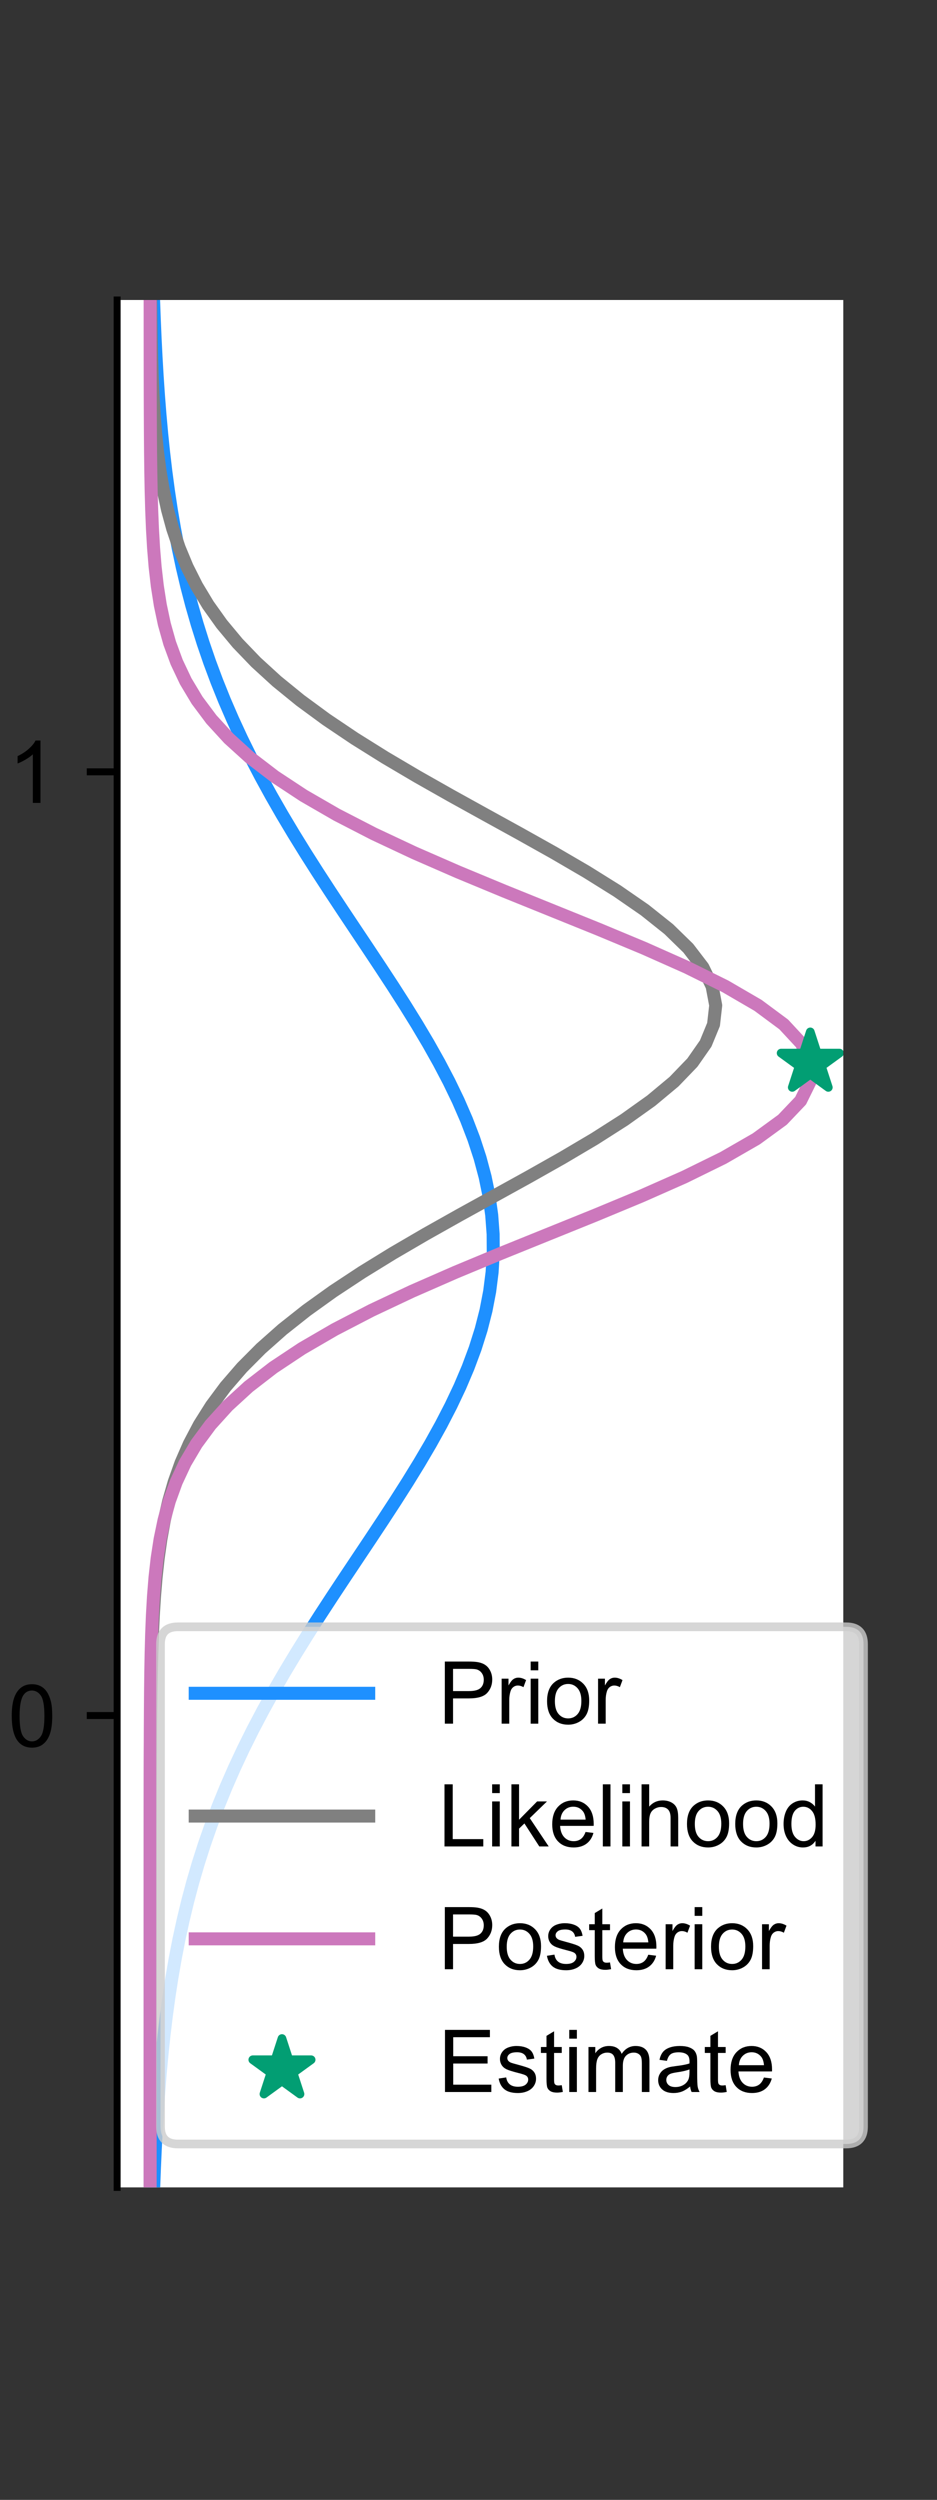 <?xml version="1.0" encoding="utf-8" standalone="no"?>
<!DOCTYPE svg PUBLIC "-//W3C//DTD SVG 1.1//EN"
  "http://www.w3.org/Graphics/SVG/1.1/DTD/svg11.dtd">
<!-- Created with matplotlib (https://matplotlib.org/) -->
<svg height="288pt" version="1.1" viewBox="0 0 108 288" width="108pt" xmlns="http://www.w3.org/2000/svg" xmlns:xlink="http://www.w3.org/1999/xlink">
 <rect x="0" y="0" width="108" height="288" fill="#333333" stroke="none"/>
 <defs>
  <style type="text/css">*{stroke-linecap:butt;stroke-linejoin:round;}</style>
 </defs>
 <g id="figure_1">
  <g id="patch_1">
   <path d="M 0 288 
L 108 288 
L 108 0 
L 0 0 
z
" style="fill:none;"/>
  </g>
  <g id="axes_1">
   <g id="patch_2">
    <path d="M 13.5 252 
L 97.2 252 
L 97.2 34.56 
L 13.5 34.56 
z
" style="fill:#ffffff;"/>
   </g>
   <g id="matplotlib.axis_1">
    <g id="ytick_1">
     <g id="line2d_1">
      <defs>
       <path d="M 0 0 
L -3.5 0 
" id="mc395a2287a" style="stroke:#000000;stroke-width:0.8;"/>
      </defs>
      <g>
       <use style="stroke:#000000;stroke-width:0.8;" x="13.5" xlink:href="#mc395a2287a" y="197.64"/>
      </g>
     </g>
     <g id="text_1">
      <!-- 0 -->
      <g transform="translate(0.939 201.219)scale(0.1 -0.1)">
       <defs>
        <path d="M 4.156 35.297 
Q 4.156 48 6.766 55.734 
Q 9.375 63.484 14.516 67.672 
Q 19.672 71.875 27.484 71.875 
Q 33.25 71.875 37.594 69.547 
Q 41.938 67.234 44.766 62.859 
Q 47.609 58.5 49.219 52.219 
Q 50.828 45.953 50.828 35.297 
Q 50.828 22.703 48.234 14.969 
Q 45.656 7.234 40.5 3 
Q 35.359 -1.219 27.484 -1.219 
Q 17.141 -1.219 11.234 6.203 
Q 4.156 15.141 4.156 35.297 
z
M 13.188 35.297 
Q 13.188 17.672 17.312 11.828 
Q 21.438 6 27.484 6 
Q 33.547 6 37.672 11.859 
Q 41.797 17.719 41.797 35.297 
Q 41.797 52.984 37.672 58.781 
Q 33.547 64.594 27.391 64.594 
Q 21.344 64.594 17.719 59.469 
Q 13.188 52.938 13.188 35.297 
z
" id="ArialMT-48"/>
       </defs>
       <use xlink:href="#ArialMT-48"/>
      </g>
     </g>
    </g>
    <g id="ytick_2">
     <g id="line2d_2">
      <g>
       <use style="stroke:#000000;stroke-width:0.8;" x="13.5" xlink:href="#mc395a2287a" y="88.92"/>
      </g>
     </g>
     <g id="text_2">
      <!-- 1 -->
      <g transform="translate(0.939 92.499)scale(0.1 -0.1)">
       <defs>
        <path d="M 37.25 0 
L 28.469 0 
L 28.469 56 
Q 25.297 52.984 20.141 49.953 
Q 14.984 46.922 10.891 45.406 
L 10.891 53.906 
Q 18.266 57.375 23.781 62.297 
Q 29.297 67.234 31.594 71.875 
L 37.25 71.875 
z
" id="ArialMT-49"/>
       </defs>
       <use xlink:href="#ArialMT-49"/>
      </g>
     </g>
    </g>
   </g>
   <g id="line2d_3">
    <path clip-path="url(#p1fad02d573)" d="M 17.717 252 
L 17.799 249.804 
L 17.896 247.607 
L 18.01 245.411 
L 18.142 243.215 
L 18.295 241.018 
L 18.472 238.822 
L 18.675 236.625 
L 18.908 234.429 
L 19.173 232.233 
L 19.473 230.036 
L 19.813 227.84 
L 20.195 225.644 
L 20.623 223.447 
L 21.1 221.251 
L 21.629 219.055 
L 22.214 216.858 
L 22.857 214.662 
L 23.561 212.465 
L 24.328 210.269 
L 25.159 208.073 
L 26.056 205.876 
L 27.018 203.68 
L 28.047 201.484 
L 29.14 199.287 
L 30.295 197.091 
L 31.51 194.895 
L 32.781 192.698 
L 34.102 190.502 
L 35.468 188.305 
L 36.872 186.109 
L 38.305 183.913 
L 39.759 181.716 
L 41.225 179.52 
L 42.691 177.324 
L 44.146 175.127 
L 45.579 172.931 
L 46.977 170.735 
L 48.328 168.538 
L 49.619 166.342 
L 50.838 164.145 
L 51.973 161.949 
L 53.013 159.753 
L 53.947 157.556 
L 54.765 155.36 
L 55.458 153.164 
L 56.019 150.967 
L 56.441 148.771 
L 56.72 146.575 
L 56.853 144.378 
L 56.839 142.182 
L 56.676 139.985 
L 56.368 137.789 
L 55.918 135.593 
L 55.331 133.396 
L 54.612 131.2 
L 53.77 129.004 
L 52.815 126.807 
L 51.755 124.611 
L 50.602 122.415 
L 49.368 120.218 
L 48.064 118.022 
L 46.702 115.825 
L 45.297 113.629 
L 43.858 111.433 
L 42.4 109.236 
L 40.933 107.04 
L 39.469 104.844 
L 38.018 102.647 
L 36.59 100.451 
L 35.193 98.255 
L 33.836 96.058 
L 32.524 93.862 
L 31.264 91.665 
L 30.061 89.469 
L 28.917 87.273 
L 27.837 85.076 
L 26.822 82.88 
L 25.872 80.684 
L 24.989 78.487 
L 24.17 76.291 
L 23.416 74.095 
L 22.725 71.898 
L 22.094 69.702 
L 21.52 67.505 
L 21.001 65.309 
L 20.534 63.113 
L 20.116 60.916 
L 19.742 58.72 
L 19.411 56.524 
L 19.117 54.327 
L 18.859 52.131 
L 18.632 49.935 
L 18.435 47.738 
L 18.263 45.542 
L 18.114 43.345 
L 17.986 41.149 
L 17.876 38.953 
L 17.782 36.756 
L 17.702 34.56 
" style="fill:none;stroke:#1e90ff;stroke-linecap:square;stroke-width:1.5;"/>
   </g>
   <g id="patch_3">
    <path d="M 13.5 252 
L 13.5 34.56 
" style="fill:none;stroke:#000000;stroke-linecap:square;stroke-linejoin:miter;stroke-width:0.8;"/>
   </g>
   <g id="line2d_4">
    <path clip-path="url(#p1fad02d573)" d="M 17.305 252 
L 17.305 249.804 
L 17.305 247.607 
L 17.305 245.411 
L 17.305 243.215 
L 17.305 241.018 
L 17.305 238.822 
L 17.305 236.625 
L 17.305 234.429 
L 17.305 232.233 
L 17.305 230.036 
L 17.305 227.84 
L 17.305 225.644 
L 17.305 223.447 
L 17.305 221.251 
L 17.305 219.055 
L 17.306 216.858 
L 17.307 214.662 
L 17.308 212.465 
L 17.31 210.269 
L 17.313 208.073 
L 17.318 205.876 
L 17.324 203.68 
L 17.334 201.484 
L 17.348 199.287 
L 17.368 197.091 
L 17.396 194.895 
L 17.436 192.698 
L 17.492 190.502 
L 17.567 188.305 
L 17.67 186.109 
L 17.808 183.913 
L 17.991 181.716 
L 18.231 179.52 
L 18.542 177.324 
L 18.941 175.127 
L 19.447 172.931 
L 20.08 170.735 
L 20.863 168.538 
L 21.822 166.342 
L 22.98 164.145 
L 24.364 161.949 
L 25.995 159.753 
L 27.894 157.556 
L 30.078 155.36 
L 32.555 153.164 
L 35.329 150.967 
L 38.39 148.771 
L 41.721 146.575 
L 45.291 144.378 
L 49.057 142.182 
L 52.965 139.985 
L 56.947 137.789 
L 60.926 135.593 
L 64.817 133.396 
L 68.531 131.2 
L 71.973 129.004 
L 75.055 126.807 
L 77.691 124.611 
L 79.807 122.415 
L 81.34 120.218 
L 82.245 118.022 
L 82.494 115.825 
L 82.079 113.629 
L 81.014 111.433 
L 79.331 109.236 
L 77.078 107.04 
L 74.323 104.844 
L 71.143 102.647 
L 67.624 100.451 
L 63.858 98.255 
L 59.936 96.058 
L 55.948 93.862 
L 51.978 91.665 
L 48.1 89.469 
L 44.378 87.273 
L 40.864 85.076 
L 37.598 82.88 
L 34.608 80.684 
L 31.908 78.487 
L 29.505 76.291 
L 27.393 74.095 
L 25.563 71.898 
L 23.995 69.702 
L 22.671 67.505 
L 21.564 65.309 
L 20.652 63.113 
L 19.908 60.916 
L 19.309 58.72 
L 18.832 56.524 
L 18.457 54.327 
L 18.165 52.131 
L 17.941 49.935 
L 17.77 47.738 
L 17.642 45.542 
L 17.546 43.345 
L 17.476 41.149 
L 17.425 38.953 
L 17.388 36.756 
L 17.362 34.56 
" style="fill:none;stroke:#808080;stroke-linecap:square;stroke-width:1.5;"/>
   </g>
   <g id="line2d_5">
    <path clip-path="url(#p1fad02d573)" d="M 17.305 252 
L 17.305 249.804 
L 17.305 247.607 
L 17.305 245.411 
L 17.305 243.215 
L 17.305 241.018 
L 17.305 238.822 
L 17.305 236.625 
L 17.305 234.429 
L 17.305 232.233 
L 17.305 230.036 
L 17.305 227.84 
L 17.305 225.644 
L 17.305 223.447 
L 17.305 221.251 
L 17.305 219.055 
L 17.305 216.858 
L 17.305 214.662 
L 17.305 212.465 
L 17.306 210.269 
L 17.307 208.073 
L 17.309 205.876 
L 17.311 203.68 
L 17.316 201.484 
L 17.323 199.287 
L 17.335 197.091 
L 17.352 194.895 
L 17.379 192.698 
L 17.419 190.502 
L 17.479 188.305 
L 17.566 186.109 
L 17.691 183.913 
L 17.868 181.716 
L 18.115 179.52 
L 18.454 177.324 
L 18.911 175.127 
L 19.519 172.931 
L 20.315 170.735 
L 21.341 168.538 
L 22.642 166.342 
L 24.263 164.145 
L 26.252 161.949 
L 28.65 159.753 
L 31.492 157.556 
L 34.799 155.36 
L 38.579 153.164 
L 42.817 150.967 
L 47.475 148.771 
L 52.491 146.575 
L 57.772 144.378 
L 63.201 142.182 
L 68.637 139.985 
L 73.923 137.789 
L 78.888 135.593 
L 83.361 133.396 
L 87.178 131.2 
L 90.191 129.004 
L 92.282 126.807 
L 93.365 124.611 
L 93.395 122.415 
L 92.372 120.218 
L 90.336 118.022 
L 87.372 115.825 
L 83.597 113.629 
L 79.157 111.433 
L 74.215 109.236 
L 68.944 107.04 
L 63.511 104.844 
L 58.078 102.647 
L 52.785 100.451 
L 47.752 98.255 
L 43.071 96.058 
L 38.808 93.862 
L 35.001 91.665 
L 31.667 89.469 
L 28.8 87.273 
L 26.377 85.076 
L 24.366 82.88 
L 22.725 80.684 
L 21.407 78.487 
L 20.367 76.291 
L 19.559 74.095 
L 18.941 71.898 
L 18.476 69.702 
L 18.132 67.505 
L 17.88 65.309 
L 17.7 63.113 
L 17.572 60.916 
L 17.483 58.72 
L 17.422 56.524 
L 17.381 54.327 
L 17.353 52.131 
L 17.335 49.935 
L 17.324 47.738 
L 17.316 45.542 
L 17.312 43.345 
L 17.309 41.149 
L 17.307 38.953 
L 17.306 36.756 
L 17.305 34.56 
" style="fill:none;stroke:#cc78bc;stroke-linecap:square;stroke-width:1.5;"/>
   </g>
   <g id="PathCollection_1">
    <defs>
     <path d="M 0 -3.536 
L -0.794 -1.093 
L -3.362 -1.093 
L -1.284 0.417 
L -2.078 2.86 
L -0 1.35 
L 2.078 2.86 
L 1.284 0.417 
L 3.362 -1.093 
L 0.794 -1.093 
z
" id="m7337bd694d" style="stroke:#029e73;"/>
    </defs>
    <g clip-path="url(#p1fad02d573)">
     <use style="fill:#029e73;stroke:#029e73;" x="93.395" xlink:href="#m7337bd694d" y="122.415"/>
    </g>
   </g>
   <g id="legend_1">
    <g id="patch_4">
     <path d="M 20.5 247 
L 97.531 247 
Q 99.531 247 99.531 245 
L 99.531 189.419 
Q 99.531 187.419 97.531 187.419 
L 20.5 187.419 
Q 18.5 187.419 18.5 189.419 
L 18.5 245 
Q 18.5 247 20.5 247 
z
" style="fill:#ffffff;opacity:0.8;stroke:#cccccc;stroke-linejoin:miter;"/>
    </g>
    <g id="line2d_6">
     <path d="M 22.5 195.077 
L 42.5 195.077 
" style="fill:none;stroke:#1e90ff;stroke-linecap:square;stroke-width:1.5;"/>
    </g>
    <g id="line2d_7"/>
    <g id="text_3">
     <!-- Prior -->
     <g transform="translate(50.5 198.577)scale(0.1 -0.1)">
      <defs>
       <path d="M 7.719 0 
L 7.719 71.578 
L 34.719 71.578 
Q 41.844 71.578 45.609 70.906 
Q 50.875 70.016 54.438 67.547 
Q 58.016 65.094 60.188 60.641 
Q 62.359 56.203 62.359 50.875 
Q 62.359 41.75 56.547 35.422 
Q 50.734 29.109 35.547 29.109 
L 17.188 29.109 
L 17.188 0 
z
M 17.188 37.547 
L 35.688 37.547 
Q 44.875 37.547 48.734 40.969 
Q 52.594 44.391 52.594 50.594 
Q 52.594 55.078 50.312 58.266 
Q 48.047 61.469 44.344 62.5 
Q 41.938 63.141 35.5 63.141 
L 17.188 63.141 
z
" id="ArialMT-80"/>
       <path d="M 6.5 0 
L 6.5 51.859 
L 14.406 51.859 
L 14.406 44 
Q 17.438 49.516 20 51.266 
Q 22.562 53.031 25.641 53.031 
Q 30.078 53.031 34.672 50.203 
L 31.641 42.047 
Q 28.422 43.953 25.203 43.953 
Q 22.312 43.953 20.016 42.219 
Q 17.719 40.484 16.75 37.406 
Q 15.281 32.719 15.281 27.156 
L 15.281 0 
z
" id="ArialMT-114"/>
       <path d="M 6.641 61.469 
L 6.641 71.578 
L 15.438 71.578 
L 15.438 61.469 
z
M 6.641 0 
L 6.641 51.859 
L 15.438 51.859 
L 15.438 0 
z
" id="ArialMT-105"/>
       <path d="M 3.328 25.922 
Q 3.328 40.328 11.328 47.266 
Q 18.016 53.031 27.641 53.031 
Q 38.328 53.031 45.109 46.016 
Q 51.906 39.016 51.906 26.656 
Q 51.906 16.656 48.906 10.906 
Q 45.906 5.172 40.156 2 
Q 34.422 -1.172 27.641 -1.172 
Q 16.75 -1.172 10.031 5.812 
Q 3.328 12.797 3.328 25.922 
z
M 12.359 25.922 
Q 12.359 15.969 16.703 11.016 
Q 21.047 6.062 27.641 6.062 
Q 34.188 6.062 38.531 11.031 
Q 42.875 16.016 42.875 26.219 
Q 42.875 35.844 38.5 40.797 
Q 34.125 45.75 27.641 45.75 
Q 21.047 45.75 16.703 40.812 
Q 12.359 35.891 12.359 25.922 
z
" id="ArialMT-111"/>
      </defs>
      <use xlink:href="#ArialMT-80"/>
      <use x="66.699" xlink:href="#ArialMT-114"/>
      <use x="100" xlink:href="#ArialMT-105"/>
      <use x="122.217" xlink:href="#ArialMT-111"/>
      <use x="177.832" xlink:href="#ArialMT-114"/>
     </g>
    </g>
    <g id="line2d_8">
     <path d="M 22.5 209.222 
L 42.5 209.222 
" style="fill:none;stroke:#808080;stroke-linecap:square;stroke-width:1.5;"/>
    </g>
    <g id="line2d_9"/>
    <g id="text_4">
     <!-- Likelihood -->
     <g transform="translate(50.5 212.722)scale(0.1 -0.1)">
      <defs>
       <path d="M 7.328 0 
L 7.328 71.578 
L 16.797 71.578 
L 16.797 8.453 
L 52.047 8.453 
L 52.047 0 
z
" id="ArialMT-76"/>
       <path d="M 6.641 0 
L 6.641 71.578 
L 15.438 71.578 
L 15.438 30.766 
L 36.234 51.859 
L 47.609 51.859 
L 27.781 32.625 
L 49.609 0 
L 38.766 0 
L 21.625 26.516 
L 15.438 20.562 
L 15.438 0 
z
" id="ArialMT-107"/>
       <path d="M 42.094 16.703 
L 51.172 15.578 
Q 49.031 7.625 43.219 3.219 
Q 37.406 -1.172 28.375 -1.172 
Q 17 -1.172 10.328 5.828 
Q 3.656 12.844 3.656 25.484 
Q 3.656 38.578 10.391 45.797 
Q 17.141 53.031 27.875 53.031 
Q 38.281 53.031 44.875 45.953 
Q 51.469 38.875 51.469 26.031 
Q 51.469 25.25 51.422 23.688 
L 12.75 23.688 
Q 13.234 15.141 17.578 10.594 
Q 21.922 6.062 28.422 6.062 
Q 33.25 6.062 36.672 8.594 
Q 40.094 11.141 42.094 16.703 
z
M 13.234 30.906 
L 42.188 30.906 
Q 41.609 37.453 38.875 40.719 
Q 34.672 45.797 27.984 45.797 
Q 21.922 45.797 17.797 41.75 
Q 13.672 37.703 13.234 30.906 
z
" id="ArialMT-101"/>
       <path d="M 6.391 0 
L 6.391 71.578 
L 15.188 71.578 
L 15.188 0 
z
" id="ArialMT-108"/>
       <path d="M 6.594 0 
L 6.594 71.578 
L 15.375 71.578 
L 15.375 45.906 
Q 21.531 53.031 30.906 53.031 
Q 36.672 53.031 40.922 50.75 
Q 45.172 48.484 47 44.484 
Q 48.828 40.484 48.828 32.859 
L 48.828 0 
L 40.047 0 
L 40.047 32.859 
Q 40.047 39.453 37.188 42.453 
Q 34.328 45.453 29.109 45.453 
Q 25.203 45.453 21.75 43.422 
Q 18.312 41.406 16.844 37.938 
Q 15.375 34.469 15.375 28.375 
L 15.375 0 
z
" id="ArialMT-104"/>
       <path d="M 40.234 0 
L 40.234 6.547 
Q 35.297 -1.172 25.734 -1.172 
Q 19.531 -1.172 14.328 2.25 
Q 9.125 5.672 6.266 11.797 
Q 3.422 17.922 3.422 25.875 
Q 3.422 33.641 6 39.969 
Q 8.594 46.297 13.766 49.656 
Q 18.953 53.031 25.344 53.031 
Q 30.031 53.031 33.688 51.047 
Q 37.359 49.078 39.656 45.906 
L 39.656 71.578 
L 48.391 71.578 
L 48.391 0 
z
M 12.453 25.875 
Q 12.453 15.922 16.641 10.984 
Q 20.844 6.062 26.562 6.062 
Q 32.328 6.062 36.344 10.766 
Q 40.375 15.484 40.375 25.141 
Q 40.375 35.797 36.266 40.766 
Q 32.172 45.75 26.172 45.75 
Q 20.312 45.75 16.375 40.969 
Q 12.453 36.188 12.453 25.875 
z
" id="ArialMT-100"/>
      </defs>
      <use xlink:href="#ArialMT-76"/>
      <use x="55.615" xlink:href="#ArialMT-105"/>
      <use x="77.832" xlink:href="#ArialMT-107"/>
      <use x="127.832" xlink:href="#ArialMT-101"/>
      <use x="183.447" xlink:href="#ArialMT-108"/>
      <use x="205.664" xlink:href="#ArialMT-105"/>
      <use x="227.881" xlink:href="#ArialMT-104"/>
      <use x="283.496" xlink:href="#ArialMT-111"/>
      <use x="339.111" xlink:href="#ArialMT-111"/>
      <use x="394.727" xlink:href="#ArialMT-100"/>
     </g>
    </g>
    <g id="line2d_10">
     <path d="M 22.5 223.367 
L 42.5 223.367 
" style="fill:none;stroke:#cc78bc;stroke-linecap:square;stroke-width:1.5;"/>
    </g>
    <g id="line2d_11"/>
    <g id="text_5">
     <!-- Posterior -->
     <g transform="translate(50.5 226.867)scale(0.1 -0.1)">
      <defs>
       <path d="M 3.078 15.484 
L 11.766 16.844 
Q 12.5 11.625 15.844 8.844 
Q 19.188 6.062 25.203 6.062 
Q 31.25 6.062 34.172 8.516 
Q 37.109 10.984 37.109 14.312 
Q 37.109 17.281 34.516 19 
Q 32.719 20.172 25.531 21.969 
Q 15.875 24.422 12.141 26.203 
Q 8.406 27.984 6.469 31.125 
Q 4.547 34.281 4.547 38.094 
Q 4.547 41.547 6.125 44.5 
Q 7.719 47.469 10.453 49.422 
Q 12.5 50.922 16.031 51.969 
Q 19.578 53.031 23.641 53.031 
Q 29.734 53.031 34.344 51.266 
Q 38.969 49.516 41.156 46.5 
Q 43.359 43.5 44.188 38.484 
L 35.594 37.312 
Q 35.016 41.312 32.203 43.547 
Q 29.391 45.797 24.266 45.797 
Q 18.219 45.797 15.625 43.797 
Q 13.031 41.797 13.031 39.109 
Q 13.031 37.406 14.109 36.031 
Q 15.188 34.625 17.484 33.688 
Q 18.797 33.203 25.25 31.453 
Q 34.578 28.953 38.25 27.359 
Q 41.938 25.781 44.031 22.75 
Q 46.141 19.734 46.141 15.234 
Q 46.141 10.844 43.578 6.953 
Q 41.016 3.078 36.172 0.953 
Q 31.344 -1.172 25.25 -1.172 
Q 15.141 -1.172 9.844 3.031 
Q 4.547 7.234 3.078 15.484 
z
" id="ArialMT-115"/>
       <path d="M 25.781 7.859 
L 27.047 0.094 
Q 23.344 -0.688 20.406 -0.688 
Q 15.625 -0.688 12.984 0.828 
Q 10.359 2.344 9.281 4.812 
Q 8.203 7.281 8.203 15.188 
L 8.203 45.016 
L 1.766 45.016 
L 1.766 51.859 
L 8.203 51.859 
L 8.203 64.703 
L 16.938 69.969 
L 16.938 51.859 
L 25.781 51.859 
L 25.781 45.016 
L 16.938 45.016 
L 16.938 14.703 
Q 16.938 10.938 17.406 9.859 
Q 17.875 8.797 18.922 8.156 
Q 19.969 7.516 21.922 7.516 
Q 23.391 7.516 25.781 7.859 
z
" id="ArialMT-116"/>
      </defs>
      <use xlink:href="#ArialMT-80"/>
      <use x="66.699" xlink:href="#ArialMT-111"/>
      <use x="122.314" xlink:href="#ArialMT-115"/>
      <use x="172.314" xlink:href="#ArialMT-116"/>
      <use x="200.098" xlink:href="#ArialMT-101"/>
      <use x="255.713" xlink:href="#ArialMT-114"/>
      <use x="289.014" xlink:href="#ArialMT-105"/>
      <use x="311.23" xlink:href="#ArialMT-111"/>
      <use x="366.846" xlink:href="#ArialMT-114"/>
     </g>
    </g>
    <g id="PathCollection_2">
     <g>
      <use style="fill:#029e73;stroke:#029e73;" x="32.5" xlink:href="#m7337bd694d" y="238.387"/>
     </g>
    </g>
    <g id="text_6">
     <!-- Estimate -->
     <g transform="translate(50.5 241.012)scale(0.1 -0.1)">
      <defs>
       <path d="M 7.906 0 
L 7.906 71.578 
L 59.672 71.578 
L 59.672 63.141 
L 17.391 63.141 
L 17.391 41.219 
L 56.984 41.219 
L 56.984 32.812 
L 17.391 32.812 
L 17.391 8.453 
L 61.328 8.453 
L 61.328 0 
z
" id="ArialMT-69"/>
       <path d="M 6.594 0 
L 6.594 51.859 
L 14.453 51.859 
L 14.453 44.578 
Q 16.891 48.391 20.938 50.703 
Q 25 53.031 30.172 53.031 
Q 35.938 53.031 39.625 50.641 
Q 43.312 48.25 44.828 43.953 
Q 50.984 53.031 60.844 53.031 
Q 68.562 53.031 72.703 48.75 
Q 76.859 44.484 76.859 35.594 
L 76.859 0 
L 68.109 0 
L 68.109 32.672 
Q 68.109 37.938 67.25 40.25 
Q 66.406 42.578 64.156 43.984 
Q 61.922 45.406 58.891 45.406 
Q 53.422 45.406 49.797 41.766 
Q 46.188 38.141 46.188 30.125 
L 46.188 0 
L 37.406 0 
L 37.406 33.688 
Q 37.406 39.547 35.25 42.469 
Q 33.109 45.406 28.219 45.406 
Q 24.516 45.406 21.359 43.453 
Q 18.219 41.5 16.797 37.734 
Q 15.375 33.984 15.375 26.906 
L 15.375 0 
z
" id="ArialMT-109"/>
       <path d="M 40.438 6.391 
Q 35.547 2.25 31.031 0.531 
Q 26.516 -1.172 21.344 -1.172 
Q 12.797 -1.172 8.203 3 
Q 3.609 7.172 3.609 13.672 
Q 3.609 17.484 5.344 20.625 
Q 7.078 23.781 9.891 25.688 
Q 12.703 27.594 16.219 28.562 
Q 18.797 29.25 24.031 29.891 
Q 34.672 31.156 39.703 32.906 
Q 39.75 34.719 39.75 35.203 
Q 39.75 40.578 37.25 42.781 
Q 33.891 45.75 27.25 45.75 
Q 21.047 45.75 18.094 43.578 
Q 15.141 41.406 13.719 35.891 
L 5.125 37.062 
Q 6.297 42.578 8.984 45.969 
Q 11.672 49.359 16.75 51.188 
Q 21.828 53.031 28.516 53.031 
Q 35.156 53.031 39.297 51.469 
Q 43.453 49.906 45.406 47.531 
Q 47.359 45.172 48.141 41.547 
Q 48.578 39.312 48.578 33.453 
L 48.578 21.734 
Q 48.578 9.469 49.141 6.219 
Q 49.703 2.984 51.375 0 
L 42.188 0 
Q 40.828 2.734 40.438 6.391 
z
M 39.703 26.031 
Q 34.906 24.078 25.344 22.703 
Q 19.922 21.922 17.672 20.938 
Q 15.438 19.969 14.203 18.094 
Q 12.984 16.219 12.984 13.922 
Q 12.984 10.406 15.641 8.062 
Q 18.312 5.719 23.438 5.719 
Q 28.516 5.719 32.469 7.938 
Q 36.422 10.156 38.281 14.016 
Q 39.703 17 39.703 22.797 
z
" id="ArialMT-97"/>
      </defs>
      <use xlink:href="#ArialMT-69"/>
      <use x="66.699" xlink:href="#ArialMT-115"/>
      <use x="116.699" xlink:href="#ArialMT-116"/>
      <use x="144.482" xlink:href="#ArialMT-105"/>
      <use x="166.699" xlink:href="#ArialMT-109"/>
      <use x="250" xlink:href="#ArialMT-97"/>
      <use x="305.615" xlink:href="#ArialMT-116"/>
      <use x="333.398" xlink:href="#ArialMT-101"/>
     </g>
    </g>
   </g>
  </g>
 </g>
 <defs>
  <clipPath id="p1fad02d573">
   <rect height="217.44" width="83.7" x="13.5" y="34.56"/>
  </clipPath>
 </defs>
</svg>
